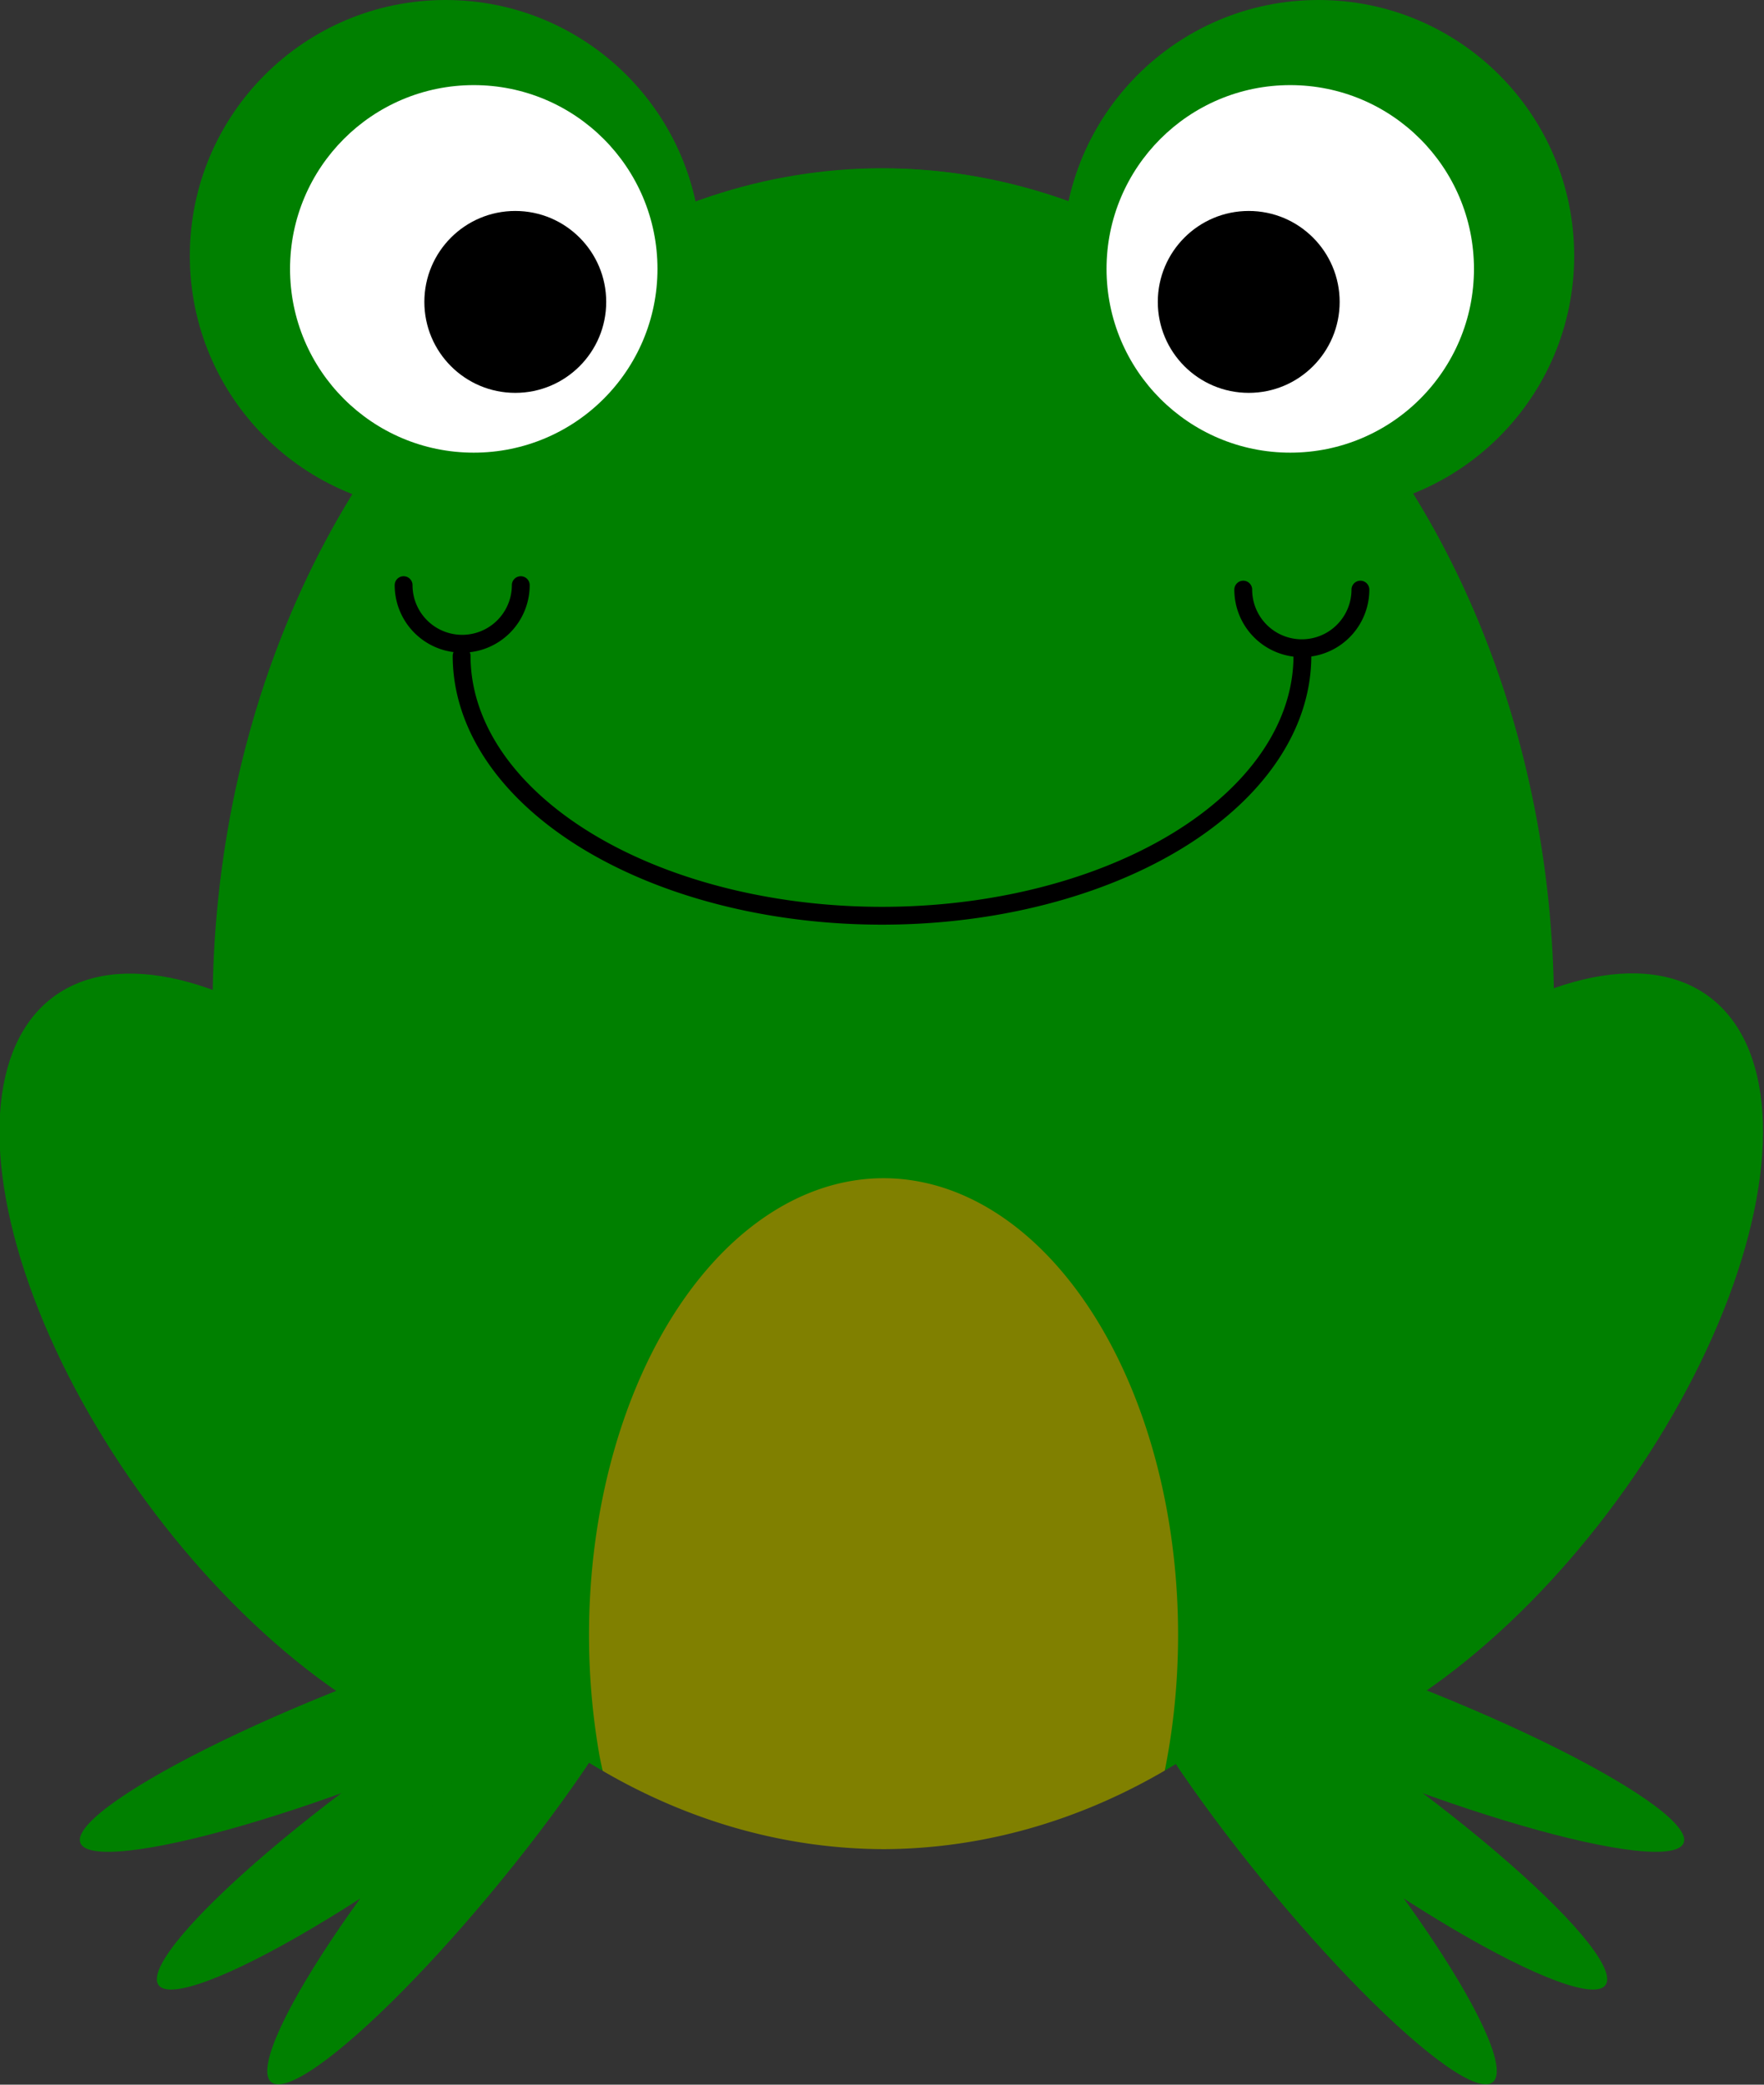 <?xml version="1.0" encoding="UTF-8" standalone="no"?>
<!-- Created with Inkscape (http://www.inkscape.org/) -->

<svg
   xmlns:dc="http://purl.org/dc/elements/1.1/"
   xmlns:cc="http://creativecommons.org/ns#"
   xmlns:rdf="http://www.w3.org/1999/02/22-rdf-syntax-ns#"
   xmlns:svg="http://www.w3.org/2000/svg"
   xmlns="http://www.w3.org/2000/svg"
   xmlns:sodipodi="http://sodipodi.sourceforge.net/DTD/sodipodi-0.dtd"
   xmlns:inkscape="http://www.inkscape.org/namespaces/inkscape"
   width="130.882mm"
   height="154.625mm"
   viewBox="0 0 130.882 154.625"
   version="1.1"
   id="svg8"
   inkscape:version="0.92.4 (5da689c313, 2019-01-14)"
   sodipodi:docname="frog.svg">
  <rect x="0" y="0" width="130.882" height="154.625" fill="#333333" stroke="none"/>
  <defs
     id="defs2" />
  <sodipodi:namedview
     id="base"
     pagecolor="#ffffff"
     bordercolor="#666666"
     borderopacity="1.0"
     inkscape:pageopacity="0.0"
     inkscape:pageshadow="2"
     inkscape:zoom="0.49497475"
     inkscape:cx="-221.67374"
     inkscape:cy="446.28363"
     inkscape:document-units="mm"
     inkscape:current-layer="layer1"
     showgrid="false"
     inkscape:window-width="1920"
     inkscape:window-height="1017"
     inkscape:window-x="-8"
     inkscape:window-y="-8"
     inkscape:window-maximized="1"
     fit-margin-top="0"
     fit-margin-left="0"
     fit-margin-right="0"
     fit-margin-bottom="0" />
  <g
     inkscape:label="Layer 1"
     inkscape:groupmode="layer"
     id="layer1"
     transform="translate(-39.462,-67.971)">
    <g
       id="g2026">
      <ellipse
         ry="62.23"
         rx="49.668"
         cy="142.682"
         cx="104.903"
         id="path815-3"
         style="opacity:1;fill:#008000;fill-opacity:1;fill-rule:nonzero;stroke:none;stroke-width:1.323;stroke-linecap:round;stroke-linejoin:round;stroke-miterlimit:4;stroke-dasharray:none;stroke-opacity:1" />
      <g
         style="fill:#008000;stroke:none"
         transform="translate(-0.765,-15.969)"
         id="g1726">
        <ellipse
           style="opacity:1;fill:#008000;fill-opacity:1;fill-rule:nonzero;stroke:none;stroke-width:1.323;stroke-linecap:round;stroke-linejoin:round;stroke-miterlimit:4;stroke-dasharray:none;stroke-opacity:1"
           id="path1104"
           cx="-61.018"
           cy="228.132"
           rx="34.126"
           ry="16.603"
           transform="matrix(0.592,-0.806,0.802,0.597,0,0)" />
        <ellipse
           style="opacity:1;fill:#008000;fill-opacity:1;fill-rule:nonzero;stroke:none;stroke-width:1.323;stroke-linecap:round;stroke-linejoin:round;stroke-miterlimit:4;stroke-dasharray:none;stroke-opacity:1"
           id="path1104-0"
           cx="-187.152"
           cy="57.869"
           rx="34.126"
           ry="16.603"
           transform="matrix(-0.592,-0.806,-0.802,0.597,0,0)" />
      </g>
      <path
         transform="matrix(0.265,0,0,0.265,32.499,67.916)"
         id="path815"
         d="M 273.654,47.383 A 187.722,235.199 0 0 0 85.934,282.582 187.722,235.199 0 0 0 195.021,495.867 a 82.467,127.825 0 0 1 -0.828,-3.859 82.467,127.825 0 0 1 -1.805,-12.469 82.467,127.825 0 0 1 -0.994,-12.684 82.467,127.825 0 0 1 -0.207,-9.041 82.467,127.825 0 0 1 0.412,-12.762 82.467,127.825 0 0 1 1.232,-12.633 82.467,127.825 0 0 1 2.039,-12.381 82.467,127.825 0 0 1 2.826,-12.002 82.467,127.825 0 0 1 3.586,-11.506 82.467,127.825 0 0 1 4.309,-10.893 82.467,127.825 0 0 1 4.988,-10.172 82.467,127.825 0 0 1 5.619,-9.348 82.467,127.825 0 0 1 6.193,-8.434 82.467,127.825 0 0 1 6.705,-7.432 82.467,127.825 0 0 1 7.15,-6.357 82.467,127.825 0 0 1 7.525,-5.221 82.467,127.825 0 0 1 7.822,-4.027 82.467,127.825 0 0 1 8.043,-2.799 82.467,127.825 0 0 1 8.184,-1.539 82.467,127.825 0 0 1 5.832,-0.32 82.467,127.825 0 0 1 8.234,0.639 82.467,127.825 0 0 1 8.15,1.908 82.467,127.825 0 0 1 7.986,3.162 82.467,127.825 0 0 1 7.744,4.381 82.467,127.825 0 0 1 7.422,5.557 82.467,127.825 0 0 1 7.029,6.68 82.467,127.825 0 0 1 6.561,7.732 82.467,127.825 0 0 1 6.033,8.709 82.467,127.825 0 0 1 5.439,9.6 82.467,127.825 0 0 1 4.795,10.393 82.467,127.825 0 0 1 4.102,11.084 82.467,127.825 0 0 1 3.367,11.662 82.467,127.825 0 0 1 2.6,12.125 82.467,127.825 0 0 1 1.805,12.467 82.467,127.825 0 0 1 0.994,12.684 82.467,127.825 0 0 1 0.207,9.043 82.467,127.825 0 0 1 -0.412,12.76 82.467,127.825 0 0 1 -1.232,12.635 82.467,127.825 0 0 1 -2.039,12.379 82.467,127.825 0 0 1 -0.047,0.201 A 187.722,235.199 0 0 0 461.377,282.582 187.722,235.199 0 0 0 273.654,47.383 Z"
         style="opacity:1;fill:#008000;fill-opacity:1;fill-rule:nonzero;stroke:none;stroke-width:5;stroke-linecap:round;stroke-linejoin:round;stroke-miterlimit:4;stroke-dasharray:none;stroke-opacity:1"
         inkscape:connector-curvature="0" />
      <g
         transform="translate(-1.553,-12.946)"
         id="g1765">
        <g
           id="g1678"
           transform="translate(0,0.589)">
          <g
             id="g1654">
            <circle
               style="opacity:1;fill:#008000;fill-opacity:1;fill-rule:nonzero;stroke:none;stroke-width:1.323;stroke-linecap:round;stroke-linejoin:round;stroke-miterlimit:4;stroke-dasharray:none;stroke-opacity:1"
               id="path1649"
               cx="138.837"
               cy="99.304"
               r="18.976" />
          </g>
          <circle
             transform="scale(-1,1)"
             r="13.631"
             cy="100.272"
             cx="-136.747"
             id="path967-4"
             style="opacity:1;fill:#ffffff;fill-opacity:1;fill-rule:nonzero;stroke:none;stroke-width:1.323;stroke-linecap:round;stroke-linejoin:round;stroke-miterlimit:4;stroke-dasharray:none;stroke-opacity:1" />
          <circle
             transform="scale(-1,1)"
             r="6.085"
             cy="102.722"
             cx="-133.666"
             id="path984-1"
             style="opacity:1;fill:#000000;fill-opacity:1;fill-rule:nonzero;stroke:#000000;stroke-width:1.323;stroke-linecap:round;stroke-linejoin:round;stroke-miterlimit:4;stroke-dasharray:none;stroke-opacity:1" />
        </g>
        <g
           transform="matrix(-1,0,0,1,212.913,0.589)"
           id="g1678-2">
          <g
             id="g1654-7">
            <circle
               style="opacity:1;fill:#008000;fill-opacity:1;fill-rule:nonzero;stroke:none;stroke-width:1.323;stroke-linecap:round;stroke-linejoin:round;stroke-miterlimit:4;stroke-dasharray:none;stroke-opacity:1"
               id="path1649-3"
               cx="138.837"
               cy="99.304"
               r="18.976" />
          </g>
          <circle
             transform="scale(-1,1)"
             r="13.631"
             cy="100.272"
             cx="-136.747"
             id="path967-4-0"
             style="opacity:1;fill:#ffffff;fill-opacity:1;fill-rule:nonzero;stroke:none;stroke-width:1.323;stroke-linecap:round;stroke-linejoin:round;stroke-miterlimit:4;stroke-dasharray:none;stroke-opacity:1" />
          <circle
             transform="scale(-1,1)"
             r="6.085"
             cy="102.722"
             cx="-133.666"
             id="path984-1-6"
             style="opacity:1;fill:#000000;fill-opacity:1;fill-rule:nonzero;stroke:#000000;stroke-width:1.323;stroke-linecap:round;stroke-linejoin:round;stroke-miterlimit:4;stroke-dasharray:none;stroke-opacity:1" />
        </g>
      </g>
      <g
         transform="translate(0.045,-12.946)"
         id="g1753">
        <path
           style="opacity:1;fill:none;fill-opacity:1;fill-rule:nonzero;stroke:#000000;stroke-width:1.323;stroke-linecap:round;stroke-linejoin:round;stroke-miterlimit:4;stroke-dasharray:none;stroke-opacity:1"
           id="path1707"
           sodipodi:type="arc"
           sodipodi:cx="104.85819"
           sodipodi:cy="129.56427"
           sodipodi:rx="31.190493"
           sodipodi:ry="19.276785"
           sodipodi:start="0"
           sodipodi:end="3.1415927"
           d="m 136.049,129.564 a 31.19,19.277 0 0 1 -15.595,16.694 31.19,19.277 0 0 1 -31.19,0 A 31.19,19.277 0 0 1 73.668,129.564"
           sodipodi:open="true" />
        <g
           id="g1747">
          <path
             d="m 140.354,124.651 a 4.347,4.347 0 0 1 -2.173,3.764 4.347,4.347 0 0 1 -4.347,0 4.347,4.347 0 0 1 -2.173,-3.764"
             sodipodi:open="true"
             sodipodi:end="3.1415927"
             sodipodi:start="0"
             sodipodi:ry="4.3467264"
             sodipodi:rx="4.3467264"
             sodipodi:cy="124.65058"
             sodipodi:cx="136.00684"
             sodipodi:type="arc"
             id="path1728"
             style="opacity:1;fill:none;fill-opacity:1;fill-rule:nonzero;stroke:#000000;stroke-width:1.323;stroke-linecap:round;stroke-linejoin:round;stroke-miterlimit:4;stroke-dasharray:none;stroke-opacity:1" />
          <path
             d="m 78.056,124.319 a 4.347,4.347 0 0 1 -2.173,3.764 4.347,4.347 0 0 1 -4.347,0 4.347,4.347 0 0 1 -2.173,-3.764"
             sodipodi:open="true"
             sodipodi:end="3.1415927"
             sodipodi:start="0"
             sodipodi:ry="4.3467264"
             sodipodi:rx="4.3467264"
             sodipodi:cy="124.31863"
             sodipodi:cx="73.709549"
             sodipodi:type="arc"
             id="path1728-1"
             style="opacity:1;fill:none;fill-opacity:1;fill-rule:nonzero;stroke:#000000;stroke-width:1.323;stroke-linecap:round;stroke-linejoin:round;stroke-miterlimit:4;stroke-dasharray:none;stroke-opacity:1" />
        </g>
      </g>
      <g
         transform="translate(-1.266)"
         id="g1883">
        <g
           id="g1849"
           transform="matrix(1.273,0,0,1.192,-11.239,-99.844)"
           style="stroke-width:0.812">
          <ellipse
             transform="matrix(0.825,-0.565,-0.441,0.898,0,0)"
             ry="6.475"
             rx="17.297"
             cy="499.003"
             cx="344.941"
             id="path1104-1-7"
             style="opacity:1;fill:#008000;fill-opacity:1;fill-rule:nonzero;stroke:none;stroke-width:1.533;stroke-linecap:round;stroke-linejoin:round;stroke-miterlimit:4;stroke-dasharray:none;stroke-opacity:1" />
          <ellipse
             inkscape:transform-center-y="0.24326992"
             inkscape:transform-center-x="-12.516578"
             transform="matrix(0.65,-0.76,-0.194,0.981,0,0)"
             ry="6.475"
             rx="17.297"
             cy="444.268"
             cx="236.769"
             id="path1104-1-9-6"
             style="opacity:1;fill:#008000;fill-opacity:1;fill-rule:nonzero;stroke:none;stroke-width:1.533;stroke-linecap:round;stroke-linejoin:round;stroke-miterlimit:4;stroke-dasharray:none;stroke-opacity:1" />
          <ellipse
             inkscape:transform-center-y="6.4689807"
             inkscape:transform-center-x="-10.718024"
             transform="matrix(0.943,-0.333,-0.658,0.753,0,0)"
             ry="6.475"
             rx="17.297"
             cy="519.512"
             cx="428.603"
             id="path1104-1-9-3-1"
             style="opacity:1;fill:#008000;fill-opacity:1;fill-rule:nonzero;stroke:none;stroke-width:1.533;stroke-linecap:round;stroke-linejoin:round;stroke-miterlimit:4;stroke-dasharray:none;stroke-opacity:1" />
        </g>
        <g
           id="g1849-8"
           transform="matrix(-1.273,0,0,1.192,223.578,-99.844)"
           style="stroke-width:0.812">
          <ellipse
             transform="matrix(0.825,-0.565,-0.441,0.898,0,0)"
             ry="6.475"
             rx="17.297"
             cy="499.003"
             cx="344.941"
             id="path1104-1-7-7"
             style="opacity:1;fill:#008000;fill-opacity:1;fill-rule:nonzero;stroke:none;stroke-width:1.533;stroke-linecap:round;stroke-linejoin:round;stroke-miterlimit:4;stroke-dasharray:none;stroke-opacity:1" />
          <ellipse
             inkscape:transform-center-y="0.24326992"
             inkscape:transform-center-x="-12.516578"
             transform="matrix(0.65,-0.76,-0.194,0.981,0,0)"
             ry="6.475"
             rx="17.297"
             cy="444.268"
             cx="236.769"
             id="path1104-1-9-6-7"
             style="opacity:1;fill:#008000;fill-opacity:1;fill-rule:nonzero;stroke:none;stroke-width:1.533;stroke-linecap:round;stroke-linejoin:round;stroke-miterlimit:4;stroke-dasharray:none;stroke-opacity:1" />
          <ellipse
             inkscape:transform-center-y="6.4689807"
             inkscape:transform-center-x="-10.718024"
             transform="matrix(0.943,-0.333,-0.658,0.753,0,0)"
             ry="6.475"
             rx="17.297"
             cy="519.512"
             cx="428.603"
             id="path1104-1-9-3-1-0"
             style="opacity:1;fill:#008000;fill-opacity:1;fill-rule:nonzero;stroke:none;stroke-width:1.533;stroke-linecap:round;stroke-linejoin:round;stroke-miterlimit:4;stroke-dasharray:none;stroke-opacity:1" />
        </g>
      </g>
      <path
         transform="matrix(0.265,0,0,0.265,32.499,67.916)"
         id="path1993"
         d="m 352.393,495.789 a 82.467,127.825 0 0 0 0.047,-0.201 82.467,127.825 0 0 0 2.039,-12.379 82.467,127.825 0 0 0 1.232,-12.635 82.467,127.825 0 0 0 0.412,-12.76 82.467,127.825 0 0 0 -0.207,-9.043 82.467,127.825 0 0 0 -0.994,-12.684 82.467,127.825 0 0 0 -1.805,-12.467 82.467,127.825 0 0 0 -2.6,-12.125 82.467,127.825 0 0 0 -3.367,-11.662 82.467,127.825 0 0 0 -4.102,-11.084 82.467,127.825 0 0 0 -4.795,-10.393 82.467,127.825 0 0 0 -5.439,-9.6 82.467,127.825 0 0 0 -6.033,-8.709 82.467,127.825 0 0 0 -6.561,-7.732 82.467,127.825 0 0 0 -7.029,-6.68 82.467,127.825 0 0 0 -7.422,-5.557 82.467,127.825 0 0 0 -7.744,-4.381 82.467,127.825 0 0 0 -7.986,-3.162 82.467,127.825 0 0 0 -8.15,-1.908 82.467,127.825 0 0 0 -8.234,-0.639 82.467,127.825 0 0 0 -5.832,0.32 82.467,127.825 0 0 0 -8.184,1.539 82.467,127.825 0 0 0 -8.043,2.799 82.467,127.825 0 0 0 -7.822,4.027 82.467,127.825 0 0 0 -7.525,5.221 82.467,127.825 0 0 0 -7.15,6.357 82.467,127.825 0 0 0 -6.705,7.432 82.467,127.825 0 0 0 -6.193,8.434 82.467,127.825 0 0 0 -5.619,9.348 82.467,127.825 0 0 0 -4.988,10.172 82.467,127.825 0 0 0 -4.309,10.893 82.467,127.825 0 0 0 -3.586,11.506 82.467,127.825 0 0 0 -2.826,12.002 82.467,127.825 0 0 0 -2.039,12.381 82.467,127.825 0 0 0 -1.232,12.633 82.467,127.825 0 0 0 -0.412,12.762 82.467,127.825 0 0 0 0.207,9.041 82.467,127.825 0 0 0 0.994,12.684 82.467,127.825 0 0 0 1.805,12.469 82.467,127.825 0 0 0 0.828,3.859 187.722,235.199 0 0 0 78.633,21.914 187.722,235.199 0 0 0 78.738,-21.992 z"
         style="opacity:1;fill:#808000;fill-opacity:1;fill-rule:nonzero;stroke:none;stroke-width:5;stroke-linecap:round;stroke-linejoin:round;stroke-miterlimit:4;stroke-dasharray:none;stroke-opacity:1"
         inkscape:connector-curvature="0" />
    </g>
  </g>
</svg>
